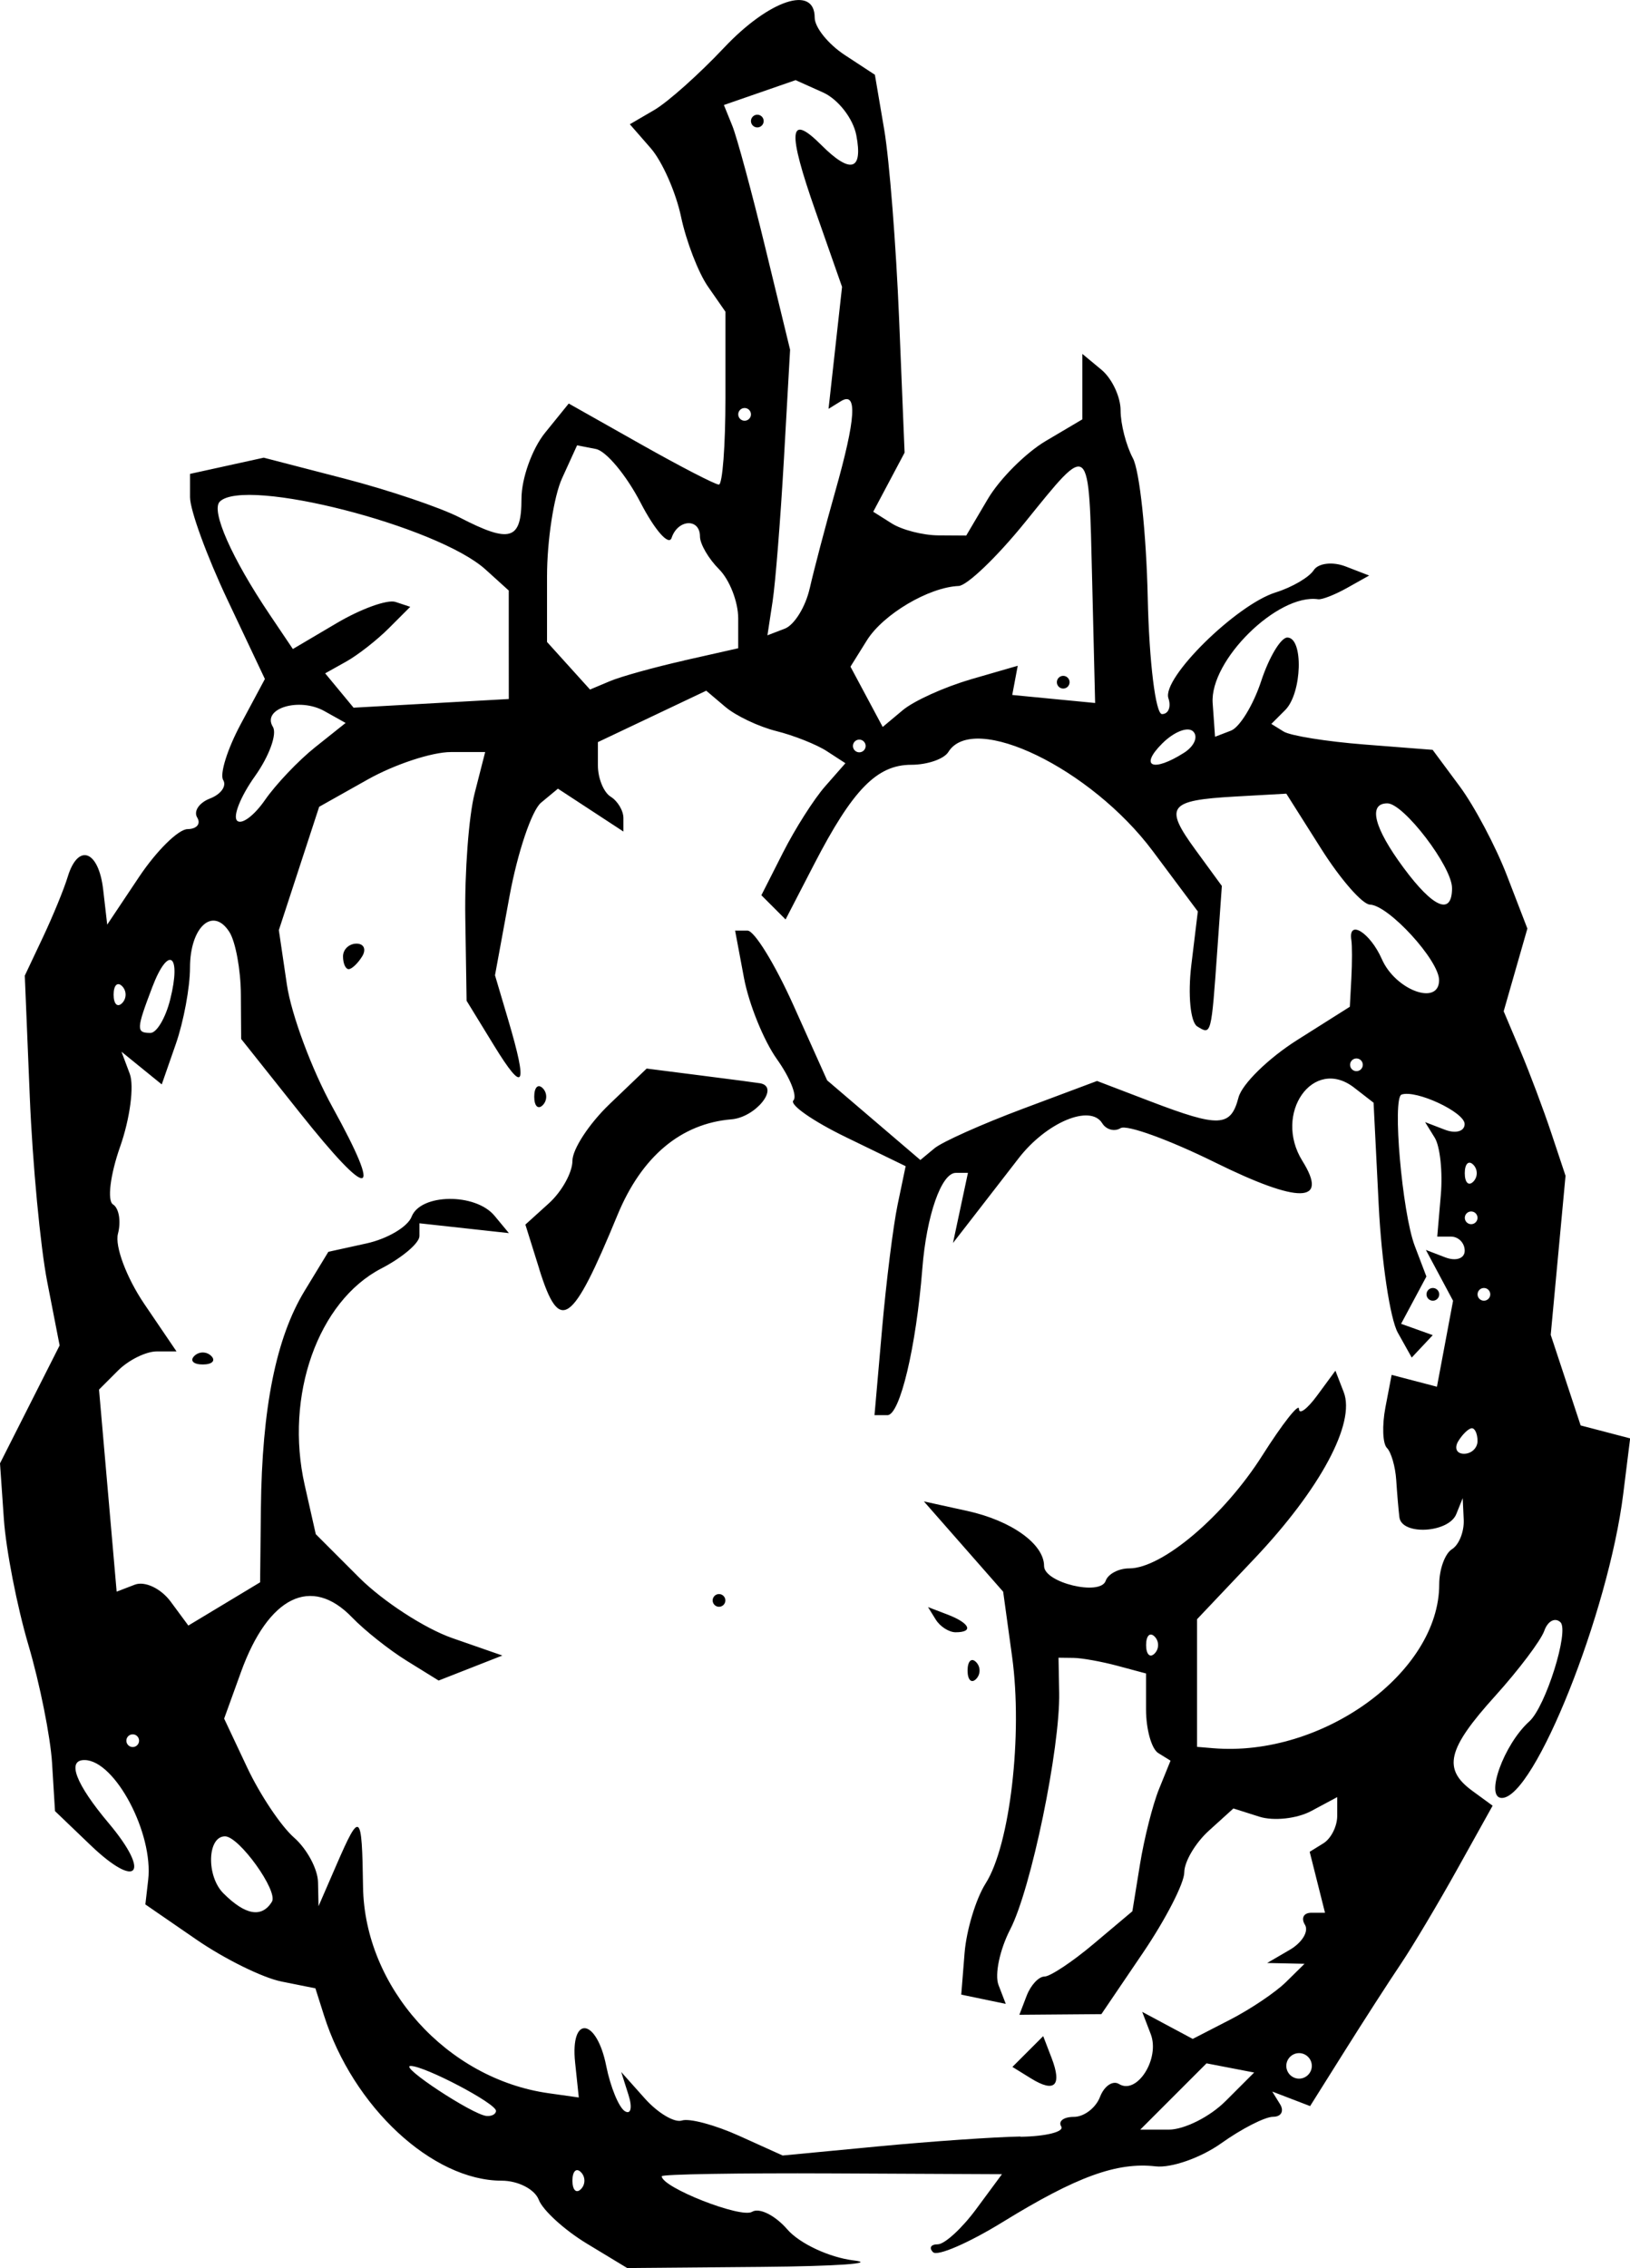 <?xml version="1.0" encoding="UTF-8" standalone="no"?>
<!-- Created with Inkscape (http://www.inkscape.org/) -->

<svg
   width="45.111mm"
   height="62.742mm"
   viewBox="0 0 45.111 62.742"
   version="1.1"
   id="svg1"
   xmlns="http://www.w3.org/2000/svg"
   xmlns:svg="http://www.w3.org/2000/svg">
  <defs
     id="defs1" />
  <g
     id="layer1"
     transform="translate(18.682,720.45)">
    <path
       style="fill:#000000;stroke-width:0.265"
       d="m -2.448,-658.389 c -0.617,-0.375 -1.213,-0.919 -1.324,-1.209 -0.111,-0.29 -0.572,-0.527 -1.024,-0.527 -1.919,0 -4.116,-2.041 -4.918,-4.568 l -0.239,-0.753 -0.942,-0.189 c -0.518,-0.104 -1.577,-0.626 -2.353,-1.161 l -1.411,-0.971 0.078,-0.677 c 0.149,-1.289 -0.915,-3.3 -1.754,-3.317 -0.509,-0.01 -0.257,0.655 0.661,1.746 1.177,1.398 0.798,1.854 -0.504,0.607 l -0.982,-0.941 -0.081,-1.326 c -0.045,-0.729 -0.339,-2.199 -0.654,-3.266 -0.315,-1.067 -0.621,-2.635 -0.68,-3.484 l -0.107,-1.544 0.825,-1.631 0.825,-1.631 -0.344,-1.764 c -0.189,-0.97 -0.406,-3.272 -0.482,-5.115 l -0.138,-3.351 0.5,-1.058 c 0.275,-0.582 0.585,-1.336 0.688,-1.676 0.286,-0.941 0.855,-0.736 0.981,0.353 l 0.112,0.97 0.881,-1.319 c 0.485,-0.725 1.089,-1.321 1.343,-1.323 0.254,-0.003 0.374,-0.146 0.267,-0.32 -0.107,-0.174 0.052,-0.411 0.354,-0.527 0.302,-0.116 0.466,-0.345 0.365,-0.51 -0.102,-0.164 0.117,-0.861 0.485,-1.547 l 0.669,-1.249 -1.036,-2.191 c -0.57,-1.205 -1.036,-2.482 -1.036,-2.837 v -0.646 l 1.02,-0.224 1.02,-0.224 2.228,0.577 c 1.225,0.317 2.663,0.803 3.196,1.078 1.397,0.722 1.709,0.628 1.709,-0.519 0,-0.561 0.294,-1.383 0.654,-1.827 l 0.654,-0.807 1.987,1.121 c 1.093,0.617 2.068,1.121 2.168,1.121 0.1,0 0.182,-1.076 0.182,-2.391 v -2.391 l -0.484,-0.696 c -0.266,-0.383 -0.601,-1.251 -0.745,-1.931 -0.143,-0.679 -0.521,-1.533 -0.839,-1.897 l -0.578,-0.662 0.679,-0.396 c 0.373,-0.218 1.24,-0.991 1.926,-1.719 1.252,-1.328 2.511,-1.746 2.511,-0.834 0,0.269 0.375,0.734 0.833,1.034 l 0.833,0.546 0.259,1.523 c 0.142,0.838 0.327,3.19 0.411,5.227 l 0.152,3.704 -0.434,0.817 -0.434,0.817 0.513,0.324 c 0.282,0.178 0.861,0.327 1.287,0.33 l 0.774,0.005 0.597,-1.011 c 0.328,-0.556 1.052,-1.279 1.607,-1.607 l 1.01,-0.597 v -0.905 -0.905 l 0.529,0.439 c 0.291,0.242 0.529,0.748 0.529,1.125 0,0.377 0.153,0.971 0.34,1.321 0.187,0.349 0.372,2.085 0.411,3.857 0.039,1.772 0.217,3.222 0.395,3.222 0.178,0 0.258,-0.198 0.177,-0.44 -0.185,-0.554 1.878,-2.586 2.971,-2.927 0.451,-0.141 0.924,-0.417 1.05,-0.613 0.126,-0.196 0.523,-0.243 0.882,-0.105 l 0.653,0.252 -0.61,0.342 c -0.335,0.188 -0.697,0.33 -0.802,0.314 -1.118,-0.163 -3.003,1.691 -2.919,2.873 l 0.066,0.931 0.44,-0.169 c 0.242,-0.093 0.619,-0.71 0.837,-1.372 0.218,-0.662 0.544,-1.204 0.723,-1.204 0.453,0 0.409,1.54 -0.058,2.006 l -0.384,0.384 0.341,0.211 c 0.188,0.116 1.192,0.277 2.232,0.358 l 1.891,0.148 0.745,1.004 c 0.41,0.552 1,1.665 1.311,2.472 l 0.566,1.468 -0.328,1.144 -0.328,1.144 0.462,1.092 c 0.254,0.601 0.639,1.625 0.856,2.276 l 0.394,1.183 -0.205,2.2 -0.205,2.2 0.414,1.253 0.414,1.253 0.685,0.179 0.685,0.179 -0.191,1.534 c -0.409,3.284 -2.457,8.413 -3.359,8.413 -0.48,0 0.051,-1.48 0.759,-2.117 0.451,-0.405 1.112,-2.512 0.861,-2.745 -0.15,-0.139 -0.351,-0.032 -0.446,0.238 -0.096,0.27 -0.709,1.083 -1.363,1.807 -1.323,1.464 -1.455,2.016 -0.628,2.621 l 0.561,0.41 -0.972,1.745 c -0.534,0.96 -1.239,2.142 -1.565,2.627 -0.327,0.485 -1.026,1.569 -1.554,2.41 l -0.96,1.528 -0.524,-0.201 -0.524,-0.201 0.216,0.349 c 0.119,0.192 0.032,0.349 -0.192,0.349 -0.224,0 -0.869,0.329 -1.433,0.731 -0.564,0.402 -1.383,0.69 -1.818,0.64 -1.072,-0.123 -2.192,0.285 -4.23,1.539 -0.942,0.58 -1.811,0.956 -1.93,0.836 -0.12,-0.12 -0.062,-0.218 0.128,-0.218 0.19,0 0.668,-0.437 1.062,-0.97 l 0.717,-0.97 -4.708,-0.022 c -2.589,-0.012 -4.708,0.023 -4.708,0.079 0,0.308 2.194,1.171 2.499,0.984 0.199,-0.123 0.638,0.096 0.977,0.487 0.339,0.391 1.164,0.776 1.833,0.857 0.67,0.081 -0.466,0.161 -2.524,0.179 l -3.741,0.032 z m -0.157,-1.972 c -0.129,-0.129 -0.235,-0.024 -0.235,0.235 0,0.259 0.106,0.365 0.235,0.235 0.129,-0.129 0.129,-0.341 0,-0.47 z m 12.167,-0.979 c 0.709,-0.011 1.216,-0.14 1.126,-0.285 -0.09,-0.146 0.067,-0.265 0.349,-0.265 0.282,0 0.607,-0.248 0.724,-0.552 0.116,-0.303 0.354,-0.464 0.527,-0.357 0.497,0.307 1.138,-0.701 0.877,-1.381 l -0.236,-0.615 0.699,0.374 0.699,0.374 1.03,-0.53 c 0.567,-0.291 1.262,-0.759 1.547,-1.039 l 0.517,-0.509 -0.517,-0.011 -0.517,-0.011 0.625,-0.364 c 0.344,-0.2 0.533,-0.513 0.42,-0.695 -0.113,-0.182 -0.034,-0.331 0.176,-0.331 h 0.38 l -0.212,-0.843 -0.212,-0.843 0.381,-0.236 c 0.21,-0.13 0.381,-0.47 0.381,-0.756 v -0.521 l -0.719,0.385 c -0.395,0.212 -1.042,0.282 -1.436,0.157 l -0.718,-0.228 -0.68,0.616 c -0.374,0.339 -0.68,0.858 -0.68,1.154 0,0.296 -0.516,1.299 -1.147,2.229 l -1.147,1.691 -1.135,0.009 -1.135,0.009 0.203,-0.529 c 0.112,-0.291 0.333,-0.529 0.491,-0.529 0.158,0 0.771,-0.406 1.361,-0.903 l 1.073,-0.903 0.211,-1.302 c 0.116,-0.716 0.353,-1.653 0.528,-2.083 l 0.317,-0.781 -0.339,-0.21 c -0.187,-0.115 -0.339,-0.658 -0.339,-1.206 v -0.996 l -0.794,-0.213 c -0.437,-0.117 -0.982,-0.215 -1.211,-0.218 l -0.417,-0.005 0.018,0.97 c 0.028,1.535 -0.777,5.428 -1.354,6.543 -0.289,0.559 -0.436,1.252 -0.325,1.54 l 0.201,0.523 -0.616,-0.128 -0.616,-0.128 0.092,-1.151 c 0.051,-0.633 0.313,-1.5 0.584,-1.927 0.674,-1.063 1.029,-4.109 0.731,-6.274 l -0.247,-1.794 -1.097,-1.249 -1.097,-1.249 1.202,0.264 c 1.223,0.269 2.124,0.915 2.124,1.523 0,0.462 1.559,0.837 1.705,0.41 0.065,-0.189 0.358,-0.344 0.651,-0.344 0.913,0 2.622,-1.448 3.683,-3.122 0.559,-0.881 1.016,-1.462 1.016,-1.29 0,0.172 0.227,0.005 0.504,-0.372 l 0.504,-0.685 0.23,0.593 c 0.332,0.855 -0.65,2.684 -2.474,4.609 l -1.586,1.674 v 1.765 1.765 l 0.441,0.037 c 3.023,0.256 6.262,-2.089 6.262,-4.533 0,-0.415 0.159,-0.852 0.353,-0.972 0.194,-0.12 0.34,-0.486 0.325,-0.815 l -0.028,-0.597 -0.178,0.441 c -0.211,0.523 -1.511,0.596 -1.574,0.088 -0.024,-0.194 -0.064,-0.657 -0.088,-1.029 -0.024,-0.372 -0.14,-0.772 -0.258,-0.89 -0.118,-0.118 -0.136,-0.62 -0.042,-1.117 l 0.173,-0.903 0.627,0.164 0.627,0.164 0.223,-1.189 0.223,-1.189 -0.376,-0.703 -0.376,-0.703 0.537,0.206 c 0.296,0.113 0.537,0.03 0.537,-0.184 0,-0.215 -0.171,-0.391 -0.38,-0.391 h -0.38 l 0.099,-1.152 c 0.055,-0.633 -0.021,-1.346 -0.168,-1.583 l -0.267,-0.432 0.547,0.21 c 0.301,0.116 0.547,0.045 0.547,-0.157 0,-0.328 -1.346,-0.956 -1.746,-0.815 -0.26,0.092 0.017,3.267 0.365,4.184 l 0.323,0.849 -0.35,0.654 -0.35,0.654 0.438,0.157 0.438,0.157 -0.291,0.31 -0.291,0.31 -0.386,-0.69 c -0.212,-0.38 -0.45,-1.966 -0.528,-3.525 l -0.142,-2.835 -0.538,-0.417 c -1.129,-0.875 -2.251,0.715 -1.431,2.029 0.735,1.177 -0.087,1.19 -2.423,0.038 -1.267,-0.625 -2.441,-1.051 -2.61,-0.946 -0.169,0.104 -0.397,0.043 -0.508,-0.136 -0.33,-0.535 -1.544,-0.026 -2.314,0.97 -0.396,0.512 -0.966,1.249 -1.268,1.637 l -0.548,0.706 0.207,-0.97 0.207,-0.97 h -0.336 c -0.399,0 -0.81,1.175 -0.926,2.646 -0.171,2.17 -0.62,4.057 -0.966,4.057 h -0.358 l 0.209,-2.381 c 0.115,-1.31 0.309,-2.86 0.431,-3.444 l 0.222,-1.063 -1.658,-0.805 c -0.912,-0.443 -1.564,-0.899 -1.449,-1.014 0.115,-0.115 -0.091,-0.629 -0.456,-1.142 -0.366,-0.514 -0.775,-1.524 -0.911,-2.245 l -0.246,-1.311 h 0.344 c 0.189,0 0.762,0.932 1.273,2.071 l 0.93,2.071 1.29,1.102 1.29,1.102 0.391,-0.324 c 0.215,-0.178 1.315,-0.67 2.445,-1.093 l 2.054,-0.769 1.481,0.566 c 1.902,0.726 2.219,0.712 2.434,-0.11 0.097,-0.371 0.83,-1.088 1.629,-1.592 l 1.452,-0.917 0.042,-0.789 c 0.023,-0.434 0.023,-0.908 0,-1.054 -0.094,-0.593 0.52,-0.21 0.845,0.527 0.378,0.86 1.583,1.301 1.583,0.58 0,-0.548 -1.395,-2.072 -1.914,-2.09 -0.209,-0.007 -0.815,-0.7 -1.347,-1.541 l -0.967,-1.528 -1.423,0.08 c -1.843,0.104 -1.968,0.273 -1.09,1.475 l 0.729,0.998 -0.125,1.764 c -0.169,2.378 -0.165,2.364 -0.556,2.122 -0.189,-0.117 -0.263,-0.88 -0.164,-1.697 l 0.18,-1.484 -1.245,-1.667 c -1.708,-2.288 -4.965,-3.867 -5.66,-2.743 -0.12,0.194 -0.581,0.353 -1.024,0.353 -0.953,0 -1.622,0.685 -2.693,2.757 l -0.787,1.522 -0.335,-0.335 -0.335,-0.335 0.602,-1.187 c 0.331,-0.653 0.854,-1.475 1.163,-1.826 l 0.561,-0.639 -0.515,-0.334 c -0.283,-0.184 -0.912,-0.434 -1.397,-0.555 -0.485,-0.121 -1.12,-0.422 -1.411,-0.669 l -0.529,-0.448 -1.499,0.711 -1.499,0.711 v 0.646 c 0,0.355 0.159,0.744 0.353,0.864 0.194,0.12 0.353,0.386 0.353,0.591 v 0.373 l -0.906,-0.593 -0.906,-0.593 -0.468,0.388 c -0.257,0.214 -0.649,1.375 -0.871,2.581 l -0.403,2.193 0.365,1.232 c 0.553,1.868 0.441,2.07 -0.394,0.708 l -0.757,-1.235 -0.036,-2.293 c -0.02,-1.261 0.096,-2.809 0.257,-3.44 l 0.293,-1.147 h -0.95 c -0.523,0 -1.556,0.341 -2.297,0.757 l -1.347,0.757 -0.558,1.706 -0.558,1.706 0.222,1.505 c 0.122,0.828 0.69,2.355 1.263,3.393 1.413,2.561 1.06,2.623 -0.901,0.158 l -1.627,-2.045 -0.008,-1.235 c -0.004,-0.679 -0.147,-1.453 -0.316,-1.721 -0.455,-0.719 -1.092,-0.146 -1.092,0.984 0,0.542 -0.176,1.49 -0.391,2.107 l -0.391,1.122 -0.557,-0.452 -0.557,-0.452 0.229,0.611 c 0.126,0.336 0.005,1.245 -0.268,2.019 -0.273,0.774 -0.361,1.492 -0.196,1.594 0.165,0.102 0.227,0.468 0.137,0.812 -0.09,0.344 0.238,1.217 0.728,1.94 l 0.892,1.314 h -0.544 c -0.299,0 -0.781,0.238 -1.072,0.528 l -0.528,0.528 0.244,2.795 0.244,2.795 0.503,-0.193 c 0.277,-0.106 0.723,0.105 0.992,0.469 l 0.489,0.662 0.993,-0.598 0.993,-0.598 0.022,-2.048 c 0.03,-2.777 0.42,-4.717 1.208,-6.012 l 0.659,-1.083 1.055,-0.232 c 0.58,-0.127 1.142,-0.46 1.249,-0.739 0.247,-0.643 1.767,-0.661 2.294,-0.027 l 0.399,0.481 -1.238,-0.136 -1.238,-0.136 v 0.352 c 0,0.194 -0.474,0.597 -1.052,0.896 -1.756,0.908 -2.682,3.52 -2.124,5.992 l 0.307,1.36 1.197,1.197 c 0.658,0.658 1.82,1.413 2.582,1.678 l 1.385,0.482 -0.882,0.346 -0.882,0.346 -0.882,-0.546 c -0.485,-0.3 -1.166,-0.84 -1.513,-1.2 -1.127,-1.17 -2.319,-0.583 -3.076,1.513 l -0.465,1.286 0.641,1.36 c 0.353,0.748 0.934,1.616 1.292,1.93 0.358,0.314 0.657,0.869 0.665,1.235 l 0.014,0.664 0.498,-1.147 c 0.654,-1.504 0.704,-1.462 0.734,0.612 0.041,2.779 2.32,5.313 5.135,5.709 l 0.836,0.118 -0.102,-0.97 c -0.138,-1.318 0.595,-1.237 0.861,0.096 0.117,0.586 0.35,1.15 0.516,1.253 0.167,0.103 0.212,-0.099 0.101,-0.448 l -0.202,-0.636 0.654,0.733 c 0.36,0.403 0.821,0.677 1.026,0.609 0.205,-0.068 0.916,0.122 1.58,0.422 l 1.208,0.546 2.646,-0.252 c 1.455,-0.139 3.226,-0.261 3.935,-0.273 z m 0.291,-1.613 -0.516,-0.319 0.426,-0.426 0.426,-0.426 0.232,0.603 c 0.295,0.768 0.088,0.974 -0.568,0.568 z m -1.757,-11.284 c 0,-0.259 0.106,-0.365 0.235,-0.235 0.129,0.129 0.129,0.341 0,0.47 -0.129,0.129 -0.235,0.024 -0.235,-0.235 z m -0.879,-1.407 -0.216,-0.349 0.548,0.21 c 0.611,0.235 0.723,0.487 0.216,0.487 -0.183,0 -0.429,-0.157 -0.548,-0.349 z m -6.176,-0.533 c 0,-0.097 0.079,-0.176 0.176,-0.176 0.097,0 0.176,0.079 0.176,0.176 0,0.097 -0.079,0.176 -0.176,0.176 -0.097,0 -0.176,-0.079 -0.176,-0.176 z m -14.346,-6.762 c 0.129,-0.129 0.341,-0.129 0.47,0 0.129,0.129 0.024,0.235 -0.235,0.235 -0.259,0 -0.365,-0.106 -0.235,-0.235 z m 9.548,-2.405 -0.385,-1.23 0.651,-0.589 c 0.358,-0.324 0.651,-0.853 0.651,-1.174 0,-0.322 0.462,-1.028 1.027,-1.569 l 1.028,-0.984 1.53,0.195 c 0.842,0.107 1.57,0.203 1.618,0.213 0.537,0.109 -0.132,0.941 -0.801,0.996 -1.399,0.116 -2.486,1.028 -3.154,2.646 -1.265,3.067 -1.602,3.3 -2.166,1.498 z m 24.554,0.7 c 0,-0.097 0.079,-0.176 0.176,-0.176 0.097,0 0.176,0.079 0.176,0.176 0,0.097 -0.079,0.176 -0.176,0.176 -0.097,0 -0.176,-0.079 -0.176,-0.176 z m -24.694,-5.468 c 0,-0.259 0.106,-0.365 0.235,-0.235 0.129,0.129 0.129,0.341 0,0.47 -0.129,0.129 -0.235,0.024 -0.235,-0.235 z m -5.292,-3.881 c 0,-0.194 0.168,-0.353 0.374,-0.353 0.205,0 0.275,0.159 0.156,0.353 -0.12,0.194 -0.288,0.353 -0.374,0.353 -0.086,0 -0.156,-0.159 -0.156,-0.353 z m 24.426,31.666 0.79,-0.79 -0.659,-0.127 -0.659,-0.127 -0.917,0.917 -0.917,0.917 h 0.786 c 0.432,0 1.141,-0.355 1.575,-0.79 z m -20.192,0.27 c 0,-0.207 -1.975,-1.244 -2.364,-1.242 -0.33,0.003 1.708,1.345 2.099,1.383 0.146,0.014 0.265,-0.05 0.265,-0.142 z m 22.578,-1.244 c 0,-0.194 -0.159,-0.353 -0.353,-0.353 -0.194,0 -0.353,0.159 -0.353,0.353 0,0.194 0.159,0.353 0.353,0.353 0.194,0 0.353,-0.159 0.353,-0.353 z m -28.78,-4.541 c 0.181,-0.292 -0.908,-1.809 -1.298,-1.809 -0.491,0 -0.522,1.1 -0.044,1.577 0.607,0.607 1.062,0.686 1.343,0.232 z m -3.676,-4.455 c 0,-0.097 -0.079,-0.176 -0.176,-0.176 -0.097,0 -0.176,0.079 -0.176,0.176 0,0.097 0.079,0.176 0.176,0.176 0.097,0 0.176,-0.079 0.176,-0.176 z m 28.105,-2.881 c -0.129,-0.129 -0.235,-0.024 -0.235,0.235 0,0.259 0.106,0.365 0.235,0.235 0.129,-0.129 0.129,-0.341 0,-0.47 z m 8.937,-5.409 c 0,-0.194 -0.07,-0.353 -0.156,-0.353 -0.086,0 -0.254,0.159 -0.374,0.353 -0.12,0.194 -0.05,0.353 0.156,0.353 0.205,0 0.374,-0.159 0.374,-0.353 z m 0.353,-4.057 c 0,-0.097 -0.079,-0.176 -0.176,-0.176 -0.097,0 -0.176,0.079 -0.176,0.176 0,0.097 0.079,0.176 0.176,0.176 0.097,0 0.176,-0.079 0.176,-0.176 z m -0.353,-2.117 c 0,-0.097 -0.079,-0.176 -0.176,-0.176 -0.097,0 -0.176,0.079 -0.176,0.176 0,0.097 0.079,0.176 0.176,0.176 0.097,0 0.176,-0.079 0.176,-0.176 z m -0.118,-1.47 c -0.129,-0.129 -0.235,-0.024 -0.235,0.235 0,0.259 0.106,0.365 0.235,0.235 0.129,-0.129 0.129,-0.341 0,-0.47 z m -3.057,-2.763 c 0,-0.097 -0.079,-0.176 -0.176,-0.176 -0.097,0 -0.176,0.079 -0.176,0.176 0,0.097 0.079,0.176 0.176,0.176 0.097,0 0.176,-0.079 0.176,-0.176 z m -33.006,-1.806 c 0.317,-1.264 -0.051,-1.513 -0.498,-0.337 -0.442,1.163 -0.446,1.261 -0.048,1.261 0.173,0 0.419,-0.416 0.546,-0.924 z m -1.331,-0.37 c -0.129,-0.129 -0.235,-0.024 -0.235,0.235 0,0.259 0.106,0.365 0.235,0.235 0.129,-0.129 0.129,-0.341 0,-0.47 z m 36.806,-2.716 c 0,-0.59 -1.338,-2.341 -1.789,-2.341 -0.541,0 -0.373,0.673 0.445,1.778 0.829,1.122 1.345,1.337 1.345,0.562 z m -31.462,-3.894 0.842,-0.671 -0.587,-0.328 c -0.699,-0.391 -1.74,-0.073 -1.426,0.436 0.122,0.197 -0.102,0.811 -0.496,1.365 -0.395,0.554 -0.617,1.108 -0.495,1.23 0.122,0.122 0.469,-0.134 0.771,-0.569 0.301,-0.435 0.927,-1.094 1.391,-1.463 z m 24.043,0.156 c 0.285,-0.18 0.401,-0.446 0.256,-0.591 -0.145,-0.145 -0.531,0.006 -0.859,0.334 -0.638,0.638 -0.256,0.801 0.603,0.257 z m -8.809,-0.19 c 0,-0.097 -0.079,-0.176 -0.176,-0.176 -0.097,0 -0.176,0.079 -0.176,0.176 0,0.097 0.079,0.176 0.176,0.176 0.097,0 0.176,-0.079 0.176,-0.176 z m 2.898,-1.84 1.311,-0.379 -0.076,0.404 -0.076,0.404 1.147,0.111 1.147,0.111 -0.082,-3.374 c -0.095,-3.928 -0.035,-3.875 -1.86,-1.622 -0.776,0.958 -1.602,1.749 -1.835,1.759 -0.825,0.034 -2.089,0.782 -2.539,1.503 l -0.455,0.729 0.446,0.834 0.446,0.834 0.557,-0.466 c 0.307,-0.256 1.147,-0.637 1.868,-0.846 z m 2.394,0.076 c 0,-0.097 0.079,-0.176 0.176,-0.176 0.097,0 0.176,0.079 0.176,0.176 0,0.097 -0.079,0.176 -0.176,0.176 -0.097,0 -0.176,-0.079 -0.176,-0.176 z m -15.169,-1.035 v -1.501 l -0.642,-0.581 c -1.334,-1.207 -6.666,-2.568 -7.356,-1.878 -0.25,0.25 0.333,1.568 1.382,3.125 l 0.641,0.952 1.218,-0.719 c 0.67,-0.395 1.401,-0.658 1.624,-0.583 l 0.406,0.135 -0.594,0.594 c -0.327,0.327 -0.856,0.741 -1.177,0.92 l -0.583,0.326 0.393,0.475 0.393,0.475 2.148,-0.12 2.148,-0.12 z m 4.851,0.434 1.499,-0.338 v -0.828 c 0,-0.455 -0.238,-1.066 -0.529,-1.357 -0.291,-0.291 -0.529,-0.699 -0.529,-0.907 0,-0.511 -0.612,-0.482 -0.785,0.038 -0.076,0.229 -0.462,-0.208 -0.857,-0.97 -0.395,-0.762 -0.953,-1.432 -1.239,-1.488 l -0.52,-0.102 -0.416,0.912 c -0.229,0.502 -0.416,1.726 -0.416,2.72 v 1.808 l 0.595,0.658 0.595,0.658 0.551,-0.232 c 0.303,-0.128 1.226,-0.384 2.051,-0.57 z m 3.479,-1.996 c 0.116,-0.512 0.432,-1.714 0.703,-2.671 0.577,-2.038 0.624,-2.793 0.155,-2.503 l -0.338,0.209 0.187,-1.687 0.187,-1.687 -0.732,-2.086 c -0.788,-2.244 -0.744,-2.741 0.16,-1.836 0.807,0.807 1.155,0.709 0.967,-0.272 -0.089,-0.464 -0.503,-0.996 -0.921,-1.184 l -0.76,-0.341 -0.992,0.344 -0.992,0.344 0.233,0.575 c 0.128,0.316 0.541,1.84 0.916,3.385 l 0.683,2.81 -0.17,3.011 c -0.094,1.656 -0.235,3.434 -0.314,3.95 l -0.143,0.939 0.48,-0.184 c 0.264,-0.101 0.575,-0.603 0.69,-1.116 z m -1.627,-12.926 c 0,-0.097 0.079,-0.176 0.176,-0.176 0.097,0 0.176,0.079 0.176,0.176 0,0.097 -0.079,0.176 -0.176,0.176 -0.097,0 -0.176,-0.079 -0.176,-0.176 z m 0,8.114 c 0,-0.097 -0.079,-0.176 -0.176,-0.176 -0.097,0 -0.176,0.079 -0.176,0.176 0,0.097 0.079,0.176 0.176,0.176 0.097,0 0.176,-0.079 0.176,-0.176 z"
       id="path5912" />
  </g>
</svg>
